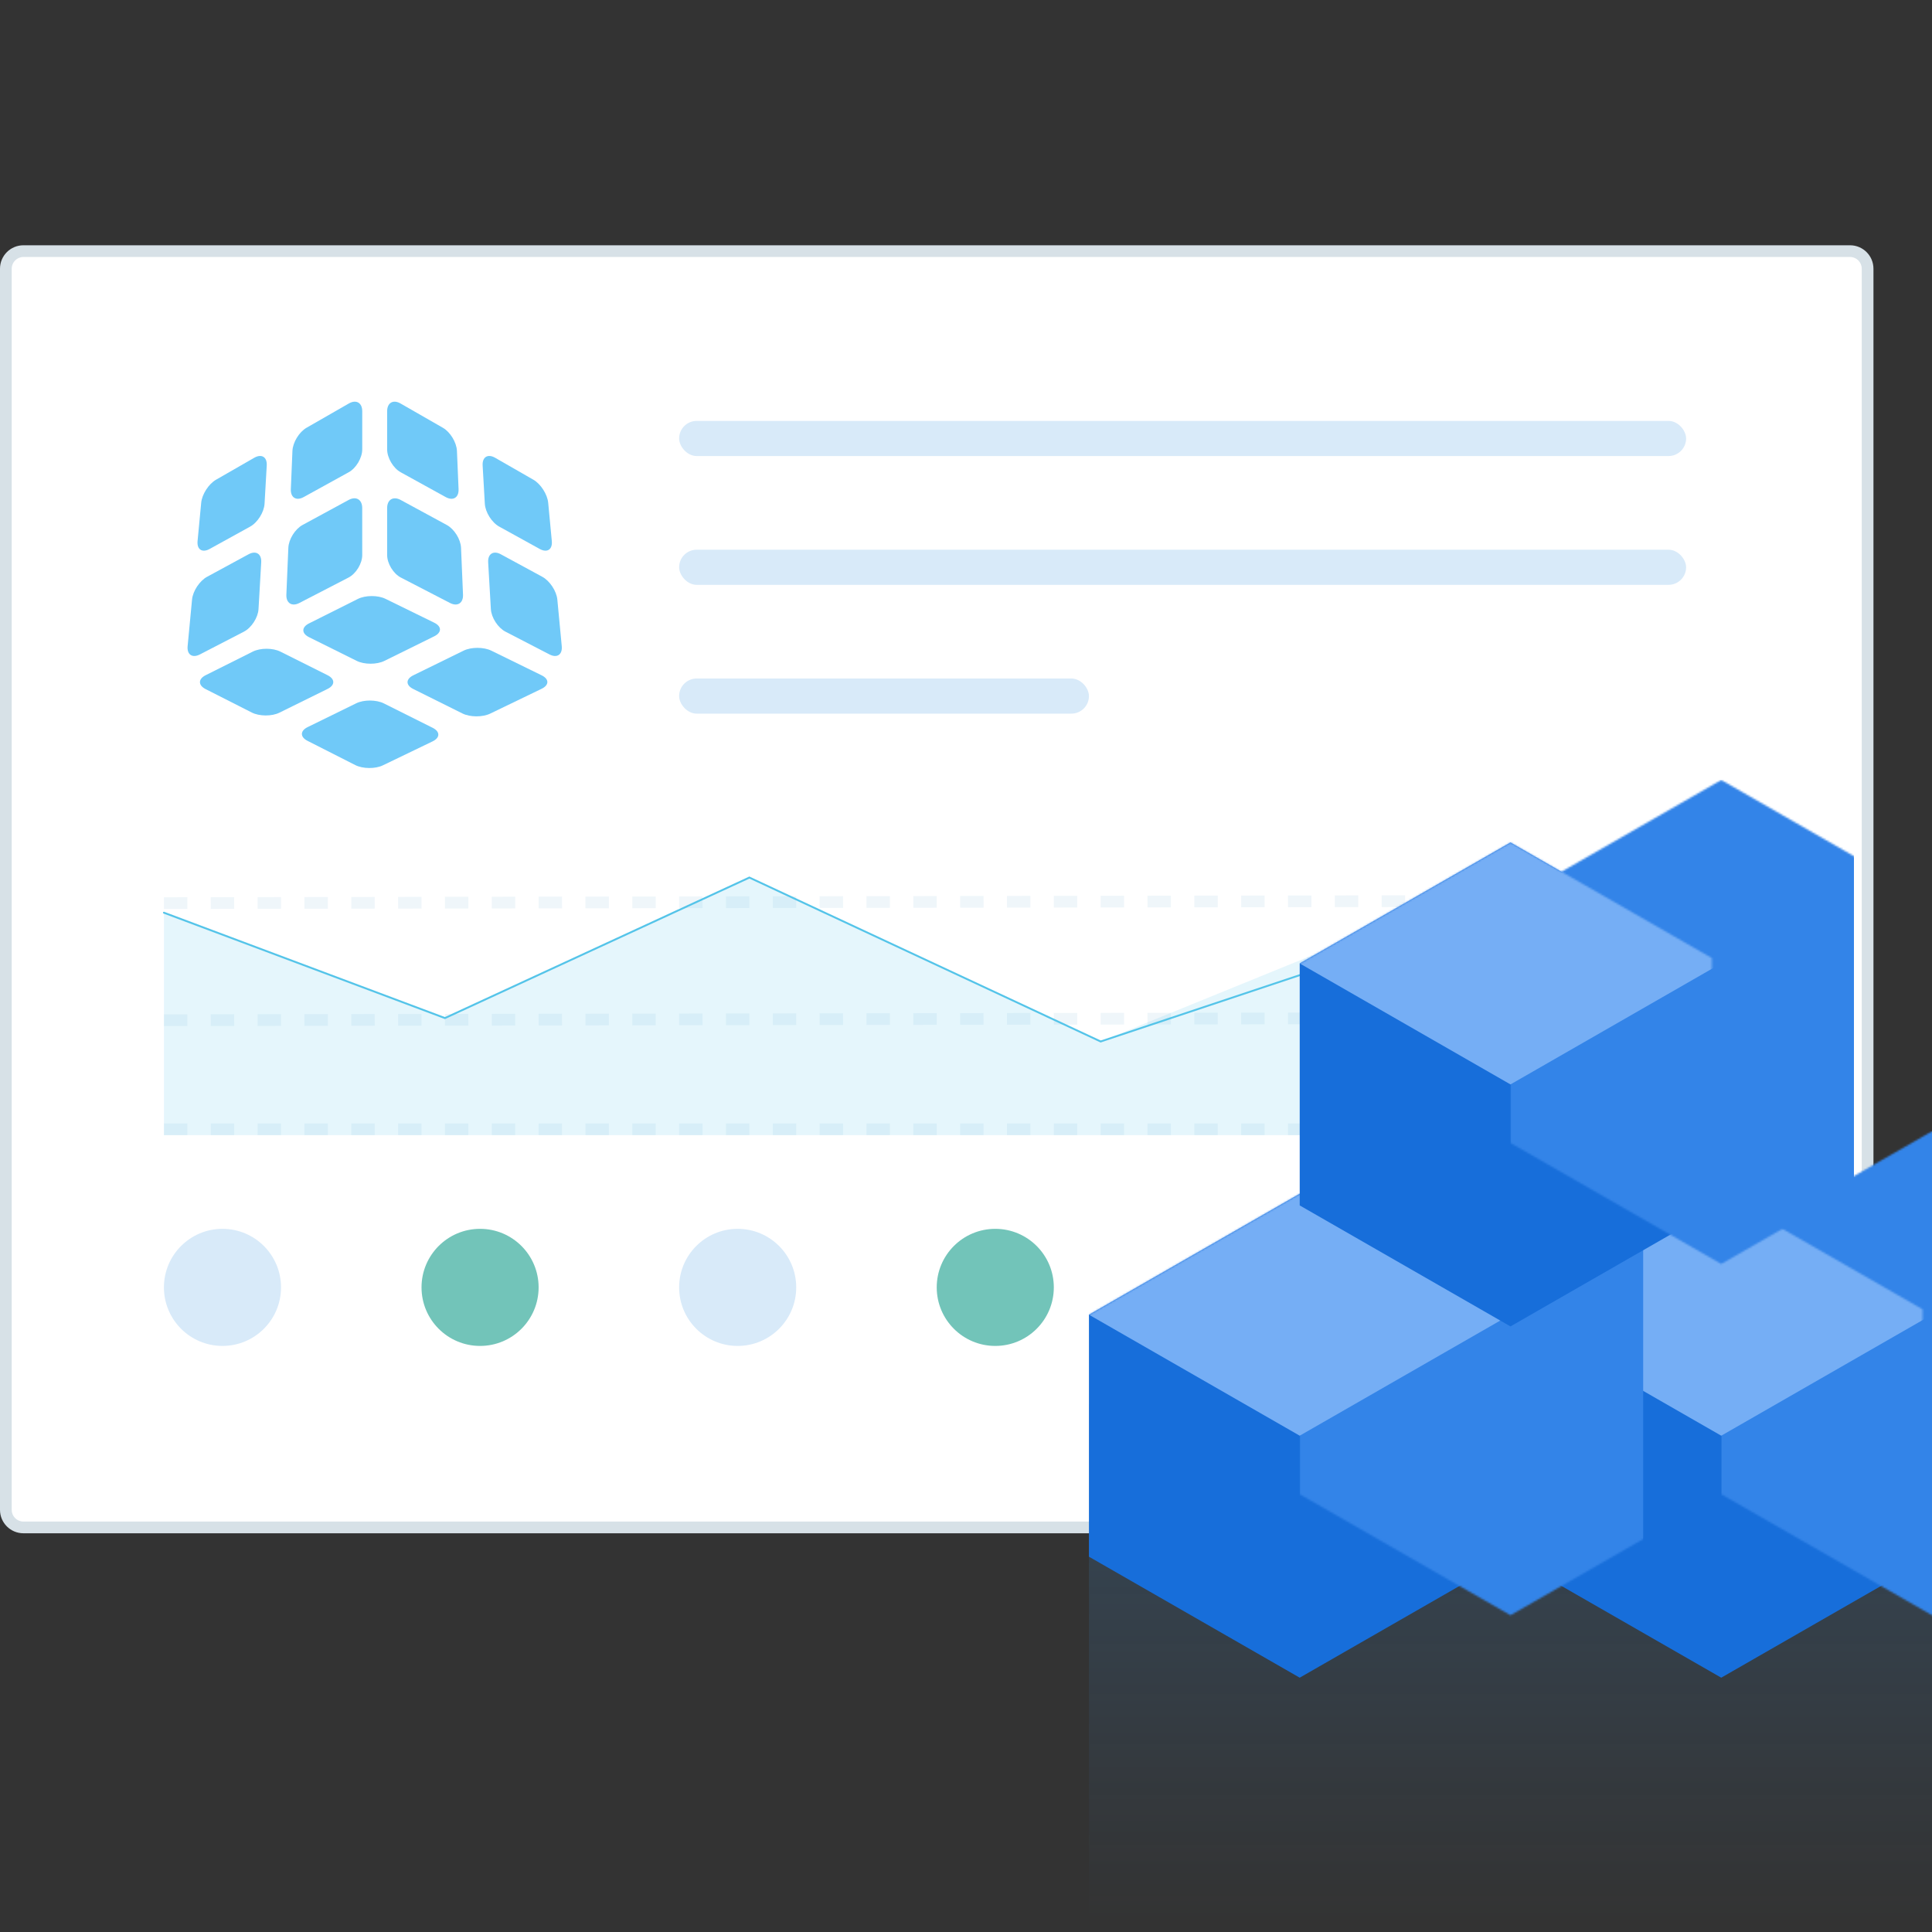 <?xml version="1.0" encoding="UTF-8" standalone="no"?>
<svg width="1024px" height="1024px" viewBox="0 0 1024 1024" version="1.1" xmlns="http://www.w3.org/2000/svg" xmlns:xlink="http://www.w3.org/1999/xlink">
    <rect x="0" y="0" width="1024" height="1024" fill="#333333" stroke="none"/>
    <!-- Generator: Sketch 46.2 (44496) - http://www.bohemiancoding.com/sketch -->
    <title>Rubik</title>
    <desc>Created with Sketch.</desc>
    <defs>
        <linearGradient x1="50%" y1="0%" x2="50%" y2="100%" id="linearGradient-1">
            <stop stop-color="#409EF3" offset="0%"></stop>
            <stop stop-color="#409EF3" stop-opacity="0" offset="100%"></stop>
        </linearGradient>
        <polygon id="path-2" points="111.709 0 223.418 64.129 223.418 192.388 111.709 256.517 0 192.388 0 64.129"></polygon>
        <polygon id="path-4" points="111.709 0 223.418 64.129 223.418 192.388 111.709 256.517 0 192.388 0 64.129"></polygon>
        <polygon id="path-6" points="111.709 0 223.418 64.129 223.418 192.388 111.709 256.517 0 192.388 0 64.129"></polygon>
    </defs>
    <g id="Page-1" stroke="none" stroke-width="1" fill="none" fill-rule="evenodd">
        <g id="Rubik">
            <g id="Group-53" transform="translate(0, 130)">
                <g id="Group-46-Copy">
                    <g id="Group-15-Copy-3">
                        <path d="M12.412,0 L980.558,0 C987.413,-1.25924771e-15 992.97,5.557 992.97,12.412 L992.97,670.255 C992.97,677.11 987.413,682.667 980.558,682.667 L12.412,682.667 C5.557,682.667 8.39498474e-16,677.11 0,670.255 L0,12.412 C-8.39498474e-16,5.557 5.557,1.25924771e-15 12.412,0 Z" id="Rectangle-51" fill="#D7E1E7" fill-rule="nonzero"></path>
                        <path d="M12.412,6.206 C8.985,6.206 6.206,8.985 6.206,12.412 L6.206,670.255 C6.206,673.682 8.985,676.461 12.412,676.461 L980.558,676.461 C983.985,676.461 986.764,673.682 986.764,670.255 L986.764,12.412 C986.764,8.985 983.985,6.206 980.558,6.206 L12.412,6.206 Z" id="Path" fill="#FFFFFF"></path>
                        <g id="Group-51" transform="translate(86.885, 335.127)">
                            <path d="M1.01359998e-14,136.533 L12.412,136.533 L12.412,130.327 L-8.8817842e-16,130.327 L1.01359998e-14,136.533 Z M24.824,136.533 L37.236,136.533 L37.236,130.327 L24.824,130.327 L24.824,136.533 Z M49.648,136.533 L62.061,136.533 L62.061,130.327 L49.648,130.327 L49.648,136.533 Z M74.473,136.533 L86.885,136.533 L86.885,130.327 L74.473,130.327 L74.473,136.533 Z M99.297,136.533 L111.709,136.533 L111.709,130.327 L99.297,130.327 L99.297,136.533 Z M124.121,136.533 L136.533,136.533 L136.533,130.327 L124.121,130.327 L124.121,136.533 Z M148.945,136.533 L161.358,136.533 L161.358,130.327 L148.945,130.327 L148.945,136.533 Z M173.77,136.533 L186.182,136.533 L186.182,130.327 L173.77,130.327 L173.77,136.533 Z M198.594,136.533 L211.006,136.533 L211.006,130.327 L198.594,130.327 L198.594,136.533 Z M223.418,136.533 L235.83,136.533 L235.83,130.327 L223.418,130.327 L223.418,136.533 Z M248.242,136.533 L260.655,136.533 L260.655,130.327 L248.242,130.327 L248.242,136.533 Z M273.067,136.533 L285.479,136.533 L285.479,130.327 L273.067,130.327 L273.067,136.533 Z M297.891,136.533 L310.303,136.533 L310.303,130.327 L297.891,130.327 L297.891,136.533 Z M322.715,136.533 L335.127,136.533 L335.127,130.327 L322.715,130.327 L322.715,136.533 Z M347.539,136.533 L359.952,136.533 L359.952,130.327 L347.539,130.327 L347.539,136.533 Z M372.364,136.533 L384.776,136.533 L384.776,130.327 L372.364,130.327 L372.364,136.533 Z M397.188,136.533 L409.6,136.533 L409.6,130.327 L397.188,130.327 L397.188,136.533 Z M422.012,136.533 L434.424,136.533 L434.424,130.327 L422.012,130.327 L422.012,136.533 Z M446.836,136.533 L459.248,136.533 L459.248,130.327 L446.836,130.327 L446.836,136.533 Z M471.661,136.533 L484.073,136.533 L484.073,130.327 L471.661,130.327 L471.661,136.533 Z M496.485,136.533 L508.897,136.533 L508.897,130.327 L496.485,130.327 L496.485,136.533 Z M521.309,136.533 L533.721,136.533 L533.721,130.327 L521.309,130.327 L521.309,136.533 Z M546.133,136.533 L558.545,136.533 L558.545,130.327 L546.133,130.327 L546.133,136.533 Z M570.958,136.533 L583.37,136.533 L583.37,130.327 L570.958,130.327 L570.958,136.533 Z M595.782,136.533 L608.194,136.533 L608.194,130.327 L595.782,130.327 L595.782,136.533 Z M620.606,136.533 L633.018,136.533 L633.018,130.327 L620.606,130.327 L620.606,136.533 Z M645.43,136.533 L657.842,136.533 L657.842,130.327 L645.43,130.327 L645.43,136.533 Z M670.255,136.533 L682.667,136.533 L682.667,130.327 L670.255,130.327 L670.255,136.533 Z M695.079,136.533 L707.491,136.533 L707.491,130.327 L695.079,130.327 L695.079,136.533 Z" id="Path-9" fill="#EFF6FA" fill-rule="nonzero"></path>
                            <path d="M0.005,78.711 L12.417,78.691 L12.407,72.485 L-0.005,72.504 L0.005,78.711 Z M24.829,78.671 L37.241,78.651 L37.231,72.445 L24.819,72.465 L24.829,78.671 Z M49.653,78.632 L62.065,78.612 L62.056,72.406 L49.644,72.426 L49.653,78.632 Z M74.478,78.592 L86.89,78.573 L86.88,72.367 L74.468,72.386 L74.478,78.592 Z M99.302,78.553 L111.714,78.533 L111.704,72.327 L99.292,72.347 L99.302,78.553 Z M124.126,78.514 L136.538,78.494 L136.528,72.288 L124.116,72.308 L124.126,78.514 Z M148.95,78.474 L161.362,78.455 L161.352,72.249 L148.94,72.268 L148.95,78.474 Z M173.774,78.435 L186.187,78.415 L186.177,72.209 L173.765,72.229 L173.774,78.435 Z M198.599,78.395 L211.011,78.376 L211.001,72.17 L198.589,72.189 L198.599,78.395 Z M223.423,78.356 L235.835,78.336 L235.825,72.13 L223.413,72.15 L223.423,78.356 Z M248.247,78.317 L260.659,78.297 L260.649,72.091 L248.237,72.111 L248.247,78.317 Z M273.071,78.277 L285.483,78.258 L285.474,72.052 L273.061,72.071 L273.071,78.277 Z M297.895,78.238 L310.308,78.218 L310.298,72.012 L297.886,72.032 L297.895,78.238 Z M322.72,78.199 L335.132,78.179 L335.122,71.973 L322.71,71.993 L322.72,78.199 Z M347.544,78.159 L359.956,78.14 L359.946,71.933 L347.534,71.953 L347.544,78.159 Z M372.368,78.12 L384.78,78.1 L384.77,71.894 L372.358,71.914 L372.368,78.12 Z M397.192,78.08 L409.604,78.061 L409.595,71.855 L397.182,71.874 L397.192,78.08 Z M422.017,78.041 L434.429,78.021 L434.419,71.815 L422.007,71.835 L422.017,78.041 Z M446.841,78.002 L459.253,77.982 L459.243,71.776 L446.831,71.796 L446.841,78.002 Z M471.665,77.962 L484.077,77.943 L484.067,71.737 L471.655,71.756 L471.665,77.962 Z M496.489,77.923 L508.901,77.903 L508.891,71.697 L496.479,71.717 L496.489,77.923 Z M521.313,77.884 L533.725,77.864 L533.716,71.658 L521.304,71.678 L521.313,77.884 Z M546.138,77.844 L558.55,77.824 L558.54,71.618 L546.128,71.638 L546.138,77.844 Z M570.962,77.805 L583.374,77.785 L583.364,71.579 L570.952,71.599 L570.962,77.805 Z M595.786,77.765 L608.198,77.746 L608.188,71.54 L595.776,71.559 L595.786,77.765 Z M620.61,77.726 L633.022,77.706 L633.012,71.5 L620.6,71.52 L620.61,77.726 Z M645.434,77.687 L657.847,77.667 L657.837,71.461 L645.425,71.481 L645.434,77.687 Z M670.259,77.647 L682.671,77.628 L682.661,71.422 L670.249,71.441 L670.259,77.647 Z M695.083,77.608 L707.495,77.588 L707.485,71.382 L695.073,71.402 L695.083,77.608 Z" id="Path-9" fill="#EFF6FA" fill-rule="nonzero"></path>
                            <path d="M0.005,16.65 L12.417,16.63 L12.407,10.424 L-0.005,10.444 L0.005,16.65 Z M24.829,16.611 L37.241,16.591 L37.231,10.385 L24.819,10.404 L24.829,16.611 Z M49.653,16.571 L62.065,16.551 L62.056,10.345 L49.644,10.365 L49.653,16.571 Z M74.478,16.532 L86.89,16.512 L86.88,10.306 L74.468,10.326 L74.478,16.532 Z M99.302,16.492 L111.714,16.473 L111.704,10.267 L99.292,10.286 L99.302,16.492 Z M124.126,16.453 L136.538,16.433 L136.528,10.227 L124.116,10.247 L124.126,16.453 Z M148.95,16.414 L161.362,16.394 L161.352,10.188 L148.94,10.208 L148.95,16.414 Z M173.774,16.374 L186.187,16.355 L186.177,10.149 L173.765,10.168 L173.774,16.374 Z M198.599,16.335 L211.011,16.315 L211.001,10.109 L198.589,10.129 L198.599,16.335 Z M223.423,16.296 L235.835,16.276 L235.825,10.07 L223.413,10.089 L223.423,16.296 Z M248.247,16.256 L260.659,16.236 L260.649,10.03 L248.237,10.05 L248.247,16.256 Z M273.071,16.217 L285.483,16.197 L285.474,9.991 L273.061,10.011 L273.071,16.217 Z M297.895,16.177 L310.308,16.158 L310.298,9.952 L297.886,9.971 L297.895,16.177 Z M322.72,16.138 L335.132,16.118 L335.122,9.912 L322.71,9.932 L322.72,16.138 Z M347.544,16.099 L359.956,16.079 L359.946,9.873 L347.534,9.893 L347.544,16.099 Z M372.368,16.059 L384.78,16.04 L384.77,9.833 L372.358,9.853 L372.368,16.059 Z M397.192,16.02 L409.604,16 L409.595,9.794 L397.182,9.814 L397.192,16.02 Z M422.017,15.98 L434.429,15.961 L434.419,9.755 L422.007,9.774 L422.017,15.98 Z M446.841,15.941 L459.253,15.921 L459.243,9.715 L446.831,9.735 L446.841,15.941 Z M471.665,15.902 L484.077,15.882 L484.067,9.676 L471.655,9.696 L471.665,15.902 Z M496.489,15.862 L508.901,15.843 L508.891,9.637 L496.479,9.656 L496.489,15.862 Z M521.313,15.823 L533.725,15.803 L533.716,9.597 L521.304,9.617 L521.313,15.823 Z M546.138,15.784 L558.55,15.764 L558.54,9.558 L546.128,9.578 L546.138,15.784 Z M570.962,15.744 L583.374,15.725 L583.364,9.518 L570.952,9.538 L570.962,15.744 Z M595.786,15.705 L608.198,15.685 L608.188,9.479 L595.776,9.499 L595.786,15.705 Z M620.61,15.665 L633.022,15.646 L633.012,9.44 L620.6,9.459 L620.61,15.665 Z M645.434,15.626 L657.847,15.606 L657.837,9.4 L645.425,9.42 L645.434,15.626 Z M670.259,15.587 L682.671,15.567 L682.661,9.361 L670.249,9.381 L670.259,15.587 Z M695.083,15.547 L707.495,15.528 L707.485,9.322 L695.073,9.341 L695.083,15.547 Z" id="Path-9" fill="#EFF6FA" fill-rule="nonzero"></path>
                            <g id="Group-50">
                                <polygon id="Path-10" fill="#54C4E9" opacity="0.15" points="0 18.618 148.945 74.473 310.303 0 496.485 86.885 664.048 18.618 806.788 136.533 0 136.533"></polygon>
                                <polyline id="Path-10" stroke="#54C4E9" stroke-linecap="round" points="0 18.618 148.945 74.473 310.303 0 496.485 86.885 701.285 18.618"></polyline>
                            </g>
                        </g>
                        <circle id="Oval-13" fill="#D8EAF9" cx="117.915" cy="552.339" r="31.03"></circle>
                        <circle id="Oval-13-Copy" fill="#72C4B9" cx="254.448" cy="552.339" r="31.03"></circle>
                        <circle id="Oval-13-Copy-2" fill="#D8EAF9" cx="390.982" cy="552.339" r="31.03"></circle>
                        <circle id="Oval-13-Copy-3" fill="#72C4B9" cx="527.515" cy="552.339" r="31.03"></circle>
                        <rect id="Rectangle-21" fill="#D8EAF9" x="359.952" y="93.091" width="533.721" height="18.618" rx="9.309"></rect>
                        <rect id="Rectangle-21-Copy" fill="#D8EAF9" x="359.952" y="161.358" width="533.721" height="18.618" rx="9.309"></rect>
                        <rect id="Rectangle-21-Copy-2" fill="#D8EAF9" x="359.952" y="229.624" width="217.212" height="18.618" rx="9.309"></rect>
                    </g>
                </g>
                <g id="rubik-" transform="translate(99.297, 80.679)" fill-rule="nonzero" fill="#70C9F8">
                    <g id="Group">
                        <path d="M92.696,27.49 C92.696,31.995 89.469,37.448 85.531,39.619 L61.656,52.784 C57.718,54.955 54.653,53.059 54.852,48.554 L55.7,28.314 C55.887,23.821 59.239,18.306 63.139,16.06 L85.606,3.17 C89.506,0.936 92.696,2.783 92.696,7.287 L92.696,27.49 Z" id="Shape"></path>
                        <path d="M92.696,83.494 C92.696,87.998 89.431,93.364 85.431,95.436 L59.401,108.9 C55.401,110.971 52.298,108.975 52.485,104.482 L53.532,79.663 C53.718,75.158 57.108,69.717 61.058,67.571 L85.494,54.306 C89.444,52.16 92.683,54.094 92.683,58.587 L92.696,83.494 L92.696,83.494 Z" id="Shape"></path>
                        <path d="M37.719,112.182 C37.457,116.674 33.981,122.04 29.993,124.111 L6.642,136.19 C2.642,138.262 -0.274,136.278 0.15,131.798 L2.492,107.09 C2.916,102.611 6.492,97.183 10.455,95.036 L32.435,83.107 C36.386,80.96 39.413,82.882 39.152,87.374 L37.719,112.182 Z" id="Shape"></path>
                        <path d="M40.921,56.315 C40.66,60.808 37.233,66.261 33.295,68.432 L11.813,80.287 C7.863,82.458 4.997,80.574 5.42,76.094 L7.339,55.804 C7.763,51.324 11.302,45.821 15.202,43.587 L35.463,31.945 C39.364,29.711 42.342,31.546 42.08,36.05 L40.921,56.315 Z" id="Shape"></path>
                    </g>
                    <g id="Group" transform="translate(105.138, 0)">
                        <path d="M0.76,27.49 C0.76,31.995 3.987,37.448 7.925,39.619 L31.8,52.784 C35.738,54.955 38.803,53.059 38.616,48.554 L37.756,28.314 C37.569,23.821 34.217,18.306 30.317,16.06 L7.85,3.17 C3.95,0.936 0.76,2.783 0.76,7.287 L0.76,27.49 Z" id="Shape"></path>
                        <path d="M0.76,83.494 C0.76,87.998 4.025,93.364 8.025,95.436 L34.055,108.9 C38.055,110.971 41.158,108.975 40.971,104.482 L39.924,79.663 C39.737,75.17 36.348,69.73 32.386,67.584 L7.95,54.319 C4,52.173 0.76,54.094 0.76,58.599 L0.76,83.494 Z" id="Shape"></path>
                        <path d="M55.737,112.182 C55.999,116.674 59.475,122.04 63.463,124.111 L86.814,136.19 C90.814,138.262 93.73,136.278 93.306,131.798 L90.964,107.09 C90.54,102.611 86.964,97.183 83.001,95.036 L61.021,83.107 C57.07,80.96 54.042,82.882 54.304,87.374 L55.737,112.182 Z" id="Shape"></path>
                        <path d="M52.535,56.315 C52.796,60.808 56.223,66.261 60.161,68.432 L81.643,80.287 C85.581,82.458 88.459,80.574 88.036,76.081 L86.117,55.791 C85.693,51.312 82.154,45.809 78.254,43.575 L57.993,31.945 C54.092,29.711 51.114,31.546 51.376,36.05 L52.535,56.315 Z" id="Shape"></path>
                    </g>
                    <g id="Group" transform="translate(5.841, 105.138)">
                        <path d="M154.638,62.426 C150.589,64.374 143.984,64.337 139.972,62.339 L113.879,49.356 C109.854,47.357 109.867,44.105 113.904,42.119 L140.583,29.037 C144.62,27.064 151.212,27.064 155.249,29.037 L181.953,42.119 C185.99,44.093 185.977,47.308 181.928,49.256 L154.638,62.426 Z" id="Shape"></path>
                        <path d="M97.792,89.832 C93.743,91.78 87.163,91.718 83.151,89.683 L57.868,76.849 C53.868,74.813 53.88,71.536 57.918,69.563 L83.674,56.94 C87.712,54.966 94.291,54.991 98.316,57.002 L124.184,69.935 C128.197,71.946 128.184,75.185 124.134,77.134 L97.792,89.832 Z" id="Shape"></path>
                        <path d="M42.927,61.929 C38.903,63.915 32.323,63.878 28.323,61.842 L3.838,49.418 C-0.162,47.382 -0.162,44.068 3.863,42.057 L28.847,29.546 C32.859,27.535 39.438,27.535 43.451,29.546 L68.497,42.07 C72.509,44.081 72.509,47.345 68.472,49.331 L42.927,61.929 Z" id="Shape"></path>
                        <path d="M98.565,34.486 C94.54,36.472 87.948,36.46 83.923,34.461 L58.653,21.9 C54.628,19.902 54.628,16.613 58.641,14.602 L84.509,1.644 C88.534,-0.38 95.126,-0.404 99.163,1.569 L125.019,14.229 C129.056,16.203 129.056,19.442 125.032,21.428 L98.565,34.486 Z" id="Shape"></path>
                    </g>
                </g>
                <rect id="Rectangle-61" fill="url(#linearGradient-1)" opacity="0.201" x="577.164" y="614.4" width="446.836" height="273.487"></rect>
                <g id="Group-49" transform="translate(577.164, 316.509)">
                    <g id="Group-6-Copy-7" transform="translate(223.418, 186.182)">
                        <mask id="mask-3" fill="white">
                            <use xlink:href="#path-2"></use>
                        </mask>
                        <use id="Polygon-3" fill="#176EDA" xlink:href="#path-2"></use>
                        <rect id="Rectangle-4" fill="#3384E8" mask="url(#mask-3)" x="111.709" y="-33.099" width="182.044" height="297.891"></rect>
                        <polygon id="Polygon-3-Copy" fill="#75AEF5" mask="url(#mask-3)" points="111.709 -128.259 223.418 -64.129 223.418 64.129 111.709 128.259 0 64.129 0 -64.129"></polygon>
                    </g>
                    <g id="Group-6-Copy-5" transform="translate(0, 186.182)">
                        <mask id="mask-5" fill="white">
                            <use xlink:href="#path-4"></use>
                        </mask>
                        <use id="Polygon-3" fill="#176EDA" xlink:href="#path-4"></use>
                        <rect id="Rectangle-4" fill="#3384E8" mask="url(#mask-5)" x="111.709" y="-33.099" width="182.044" height="297.891"></rect>
                        <polygon id="Polygon-3-Copy" fill="#75AEF5" mask="url(#mask-5)" points="111.709 -128.259 223.418 -64.129 223.418 64.129 111.709 128.259 0 64.129 0 -64.129"></polygon>
                    </g>
                    <g id="Group-6" transform="translate(111.709, 0)">
                        <mask id="mask-7" fill="white">
                            <use xlink:href="#path-6"></use>
                        </mask>
                        <use id="Polygon-3" fill="#176EDA" xlink:href="#path-6"></use>
                        <rect id="Rectangle-4" fill="#3384E8" mask="url(#mask-7)" x="111.709" y="-33.099" width="182.044" height="297.891"></rect>
                        <polygon id="Polygon-3-Copy" fill="#75AEF5" mask="url(#mask-7)" points="111.709 -128.259 223.418 -64.129 223.418 64.129 111.709 128.259 0 64.129 0 -64.129"></polygon>
                    </g>
                </g>
            </g>
        </g>
    </g>
</svg>